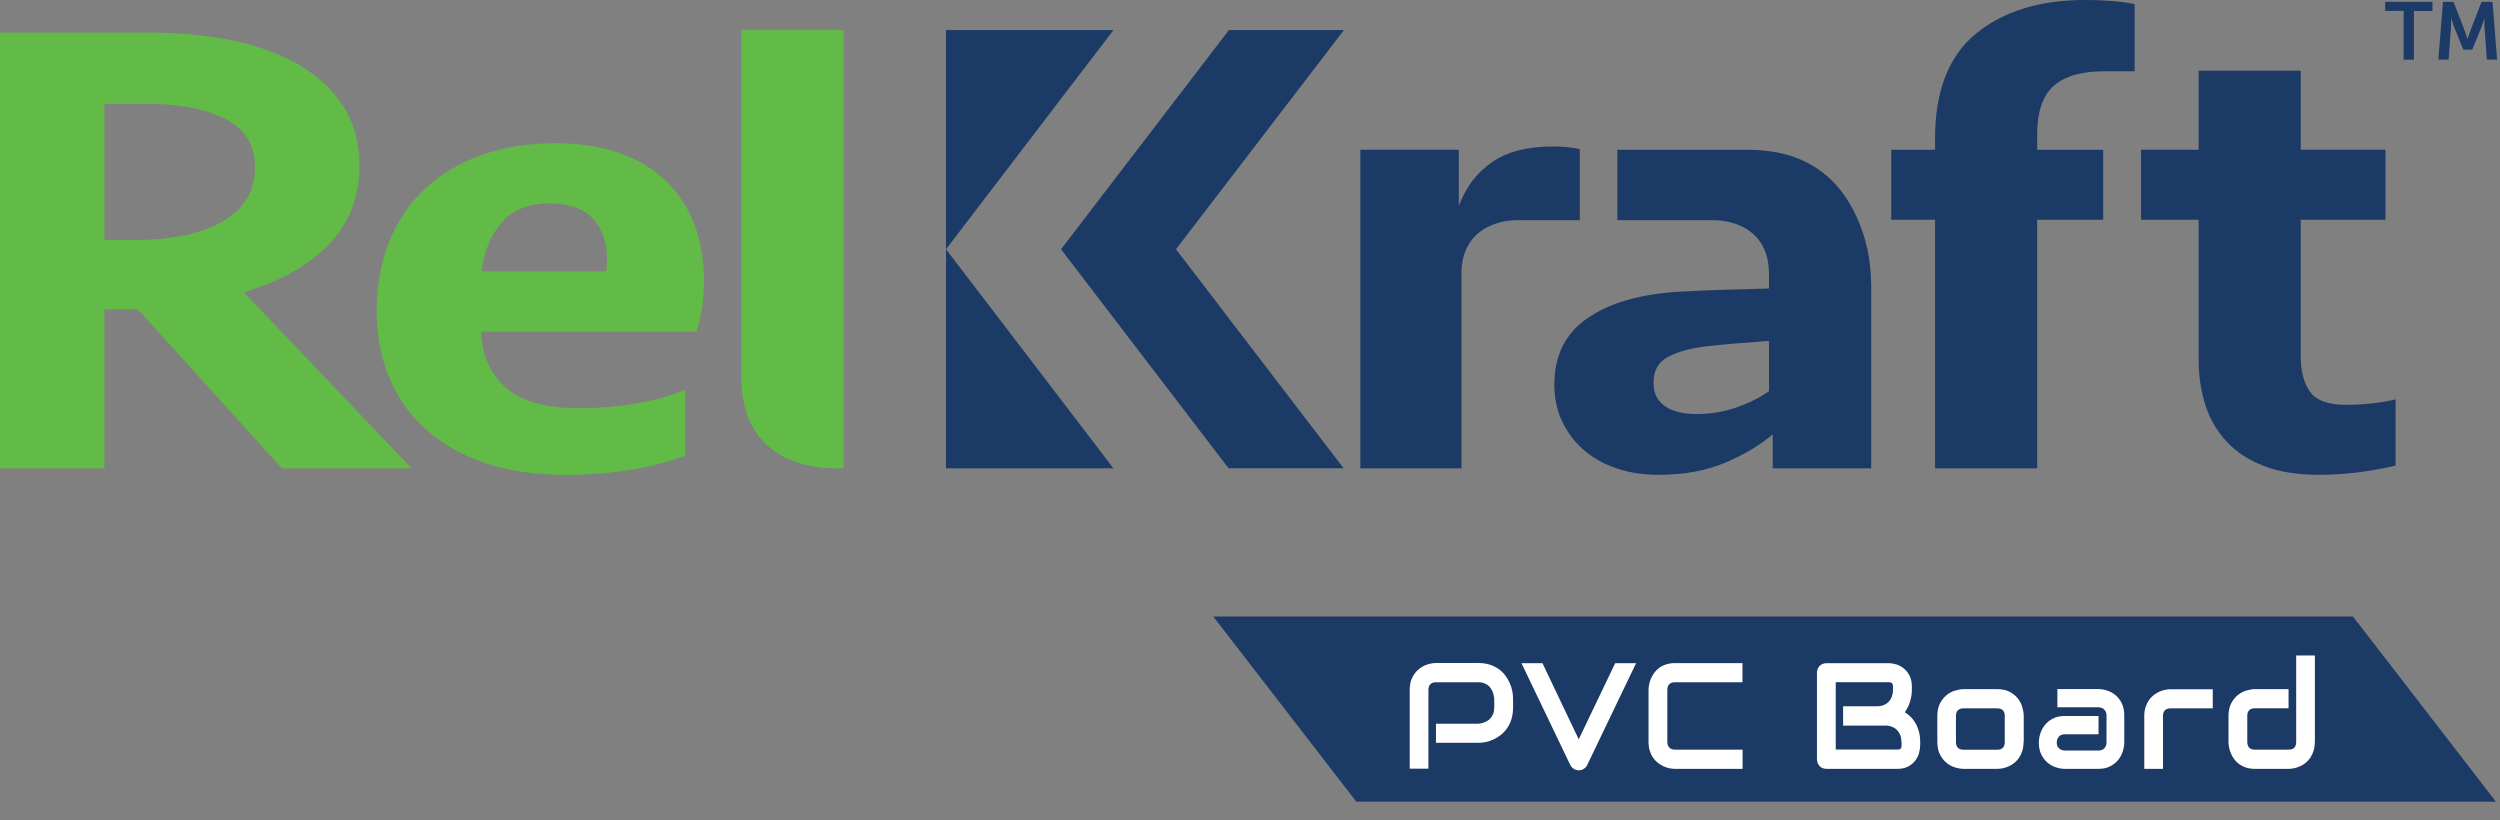 <svg width="128" height="42" viewBox="0 0 128 42" fill="none" xmlns="http://www.w3.org/2000/svg">
<rect x="0" y="0" width="128" height="42" fill="#808080" stroke="none"/>
<path d="M62.12 31.567L69.444 41.047H127.792L120.473 31.567H62.12Z" fill="#1B3A66"/>
<path d="M77.468 36.217C77.468 36.443 77.441 36.64 77.387 36.815C77.334 36.989 77.261 37.146 77.167 37.279C77.073 37.412 76.969 37.527 76.848 37.624C76.727 37.72 76.601 37.798 76.47 37.858C76.34 37.918 76.205 37.964 76.07 37.991C75.935 38.019 75.809 38.033 75.693 38.033H73.521V37.054H75.693C75.814 37.044 75.926 37.017 76.025 36.976C76.124 36.934 76.21 36.879 76.281 36.806C76.353 36.737 76.407 36.649 76.448 36.553C76.488 36.452 76.506 36.341 76.506 36.217V35.772C76.493 35.648 76.466 35.537 76.43 35.431C76.389 35.33 76.335 35.239 76.268 35.165C76.201 35.091 76.12 35.036 76.021 34.995C75.926 34.954 75.814 34.931 75.688 34.931H73.526C73.395 34.931 73.301 34.963 73.234 35.032C73.166 35.101 73.135 35.197 73.135 35.326V39.356H72.177V35.326C72.177 35.073 72.222 34.862 72.312 34.682C72.402 34.508 72.514 34.365 72.649 34.255C72.784 34.149 72.928 34.067 73.085 34.021C73.243 33.97 73.386 33.947 73.521 33.947H75.693C75.908 33.947 76.102 33.975 76.277 34.03C76.448 34.085 76.601 34.163 76.731 34.255C76.861 34.347 76.974 34.457 77.068 34.581C77.163 34.705 77.235 34.834 77.297 34.967C77.36 35.101 77.401 35.239 77.428 35.376C77.455 35.514 77.468 35.643 77.468 35.762V36.208V36.217Z" fill="white"/>
<path d="M83.767 33.956L81.263 39.172C81.222 39.255 81.164 39.319 81.087 39.365C81.011 39.416 80.925 39.439 80.831 39.439C80.737 39.439 80.656 39.416 80.579 39.365C80.503 39.315 80.44 39.25 80.4 39.172L77.9 33.956H78.974L80.831 37.853L82.697 33.956H83.767Z" fill="white"/>
<path d="M89.215 39.365H85.754C85.664 39.365 85.57 39.356 85.466 39.333C85.363 39.31 85.264 39.278 85.165 39.232C85.066 39.186 84.972 39.126 84.882 39.057C84.792 38.984 84.711 38.901 84.639 38.795C84.567 38.694 84.513 38.575 84.468 38.441C84.428 38.308 84.405 38.157 84.405 37.986V35.33C84.405 35.238 84.414 35.142 84.437 35.036C84.454 34.931 84.49 34.829 84.535 34.728C84.58 34.627 84.639 34.531 84.706 34.434C84.778 34.342 84.864 34.26 84.963 34.186C85.061 34.112 85.178 34.057 85.309 34.016C85.439 33.975 85.587 33.952 85.754 33.952H89.215V34.931H85.754C85.628 34.931 85.534 34.963 85.466 35.032C85.399 35.1 85.367 35.202 85.367 35.335V37.982C85.367 38.106 85.403 38.207 85.471 38.276C85.538 38.345 85.632 38.382 85.758 38.382H89.22V39.361L89.215 39.365Z" fill="white"/>
<path d="M98.31 38.175C98.31 38.294 98.292 38.423 98.252 38.566C98.211 38.708 98.144 38.832 98.054 38.952C97.959 39.071 97.843 39.167 97.694 39.246C97.546 39.324 97.366 39.365 97.15 39.365H93.509C93.441 39.365 93.378 39.351 93.315 39.328C93.252 39.305 93.203 39.269 93.162 39.223C93.122 39.177 93.086 39.126 93.064 39.066C93.041 39.007 93.028 38.942 93.028 38.869V34.448C93.028 34.379 93.041 34.315 93.064 34.255C93.086 34.195 93.122 34.14 93.162 34.099C93.203 34.057 93.257 34.016 93.315 33.993C93.374 33.97 93.437 33.956 93.509 33.956H96.719C96.835 33.956 96.961 33.979 97.101 34.02C97.236 34.062 97.361 34.131 97.478 34.227C97.595 34.324 97.69 34.443 97.77 34.595C97.847 34.747 97.887 34.93 97.887 35.151V35.335C97.887 35.51 97.86 35.693 97.802 35.895C97.748 36.093 97.654 36.286 97.528 36.465C97.636 36.534 97.739 36.617 97.834 36.709C97.928 36.801 98.009 36.916 98.081 37.04C98.153 37.164 98.207 37.306 98.252 37.467C98.296 37.628 98.314 37.803 98.314 37.991V38.179L98.31 38.175ZM97.352 37.986C97.352 37.858 97.334 37.743 97.294 37.642C97.254 37.541 97.2 37.453 97.128 37.38C97.056 37.306 96.97 37.251 96.867 37.21C96.763 37.168 96.656 37.15 96.53 37.15H94.367V36.162H96.098C96.224 36.162 96.336 36.144 96.44 36.102C96.543 36.061 96.629 36.006 96.696 35.932C96.768 35.859 96.822 35.771 96.862 35.67C96.898 35.569 96.921 35.454 96.921 35.326V35.142C96.921 34.999 96.853 34.93 96.723 34.93H93.99V38.377H97.155C97.155 38.377 97.191 38.377 97.218 38.377C97.24 38.377 97.263 38.368 97.285 38.354C97.303 38.34 97.321 38.322 97.339 38.29C97.352 38.258 97.361 38.216 97.361 38.166V37.986H97.352Z" fill="white"/>
<path d="M103.606 37.987C103.606 38.157 103.583 38.308 103.543 38.441C103.502 38.575 103.444 38.694 103.377 38.795C103.309 38.897 103.228 38.984 103.138 39.057C103.048 39.131 102.954 39.186 102.855 39.232C102.756 39.278 102.653 39.31 102.554 39.333C102.45 39.356 102.356 39.365 102.266 39.365H100.535C100.405 39.365 100.257 39.342 100.099 39.292C99.942 39.246 99.794 39.168 99.663 39.057C99.528 38.947 99.416 38.805 99.326 38.63C99.236 38.455 99.191 38.239 99.191 37.987V36.658C99.191 36.406 99.236 36.194 99.326 36.02C99.416 35.845 99.528 35.703 99.663 35.592C99.798 35.482 99.942 35.404 100.099 35.358C100.257 35.312 100.4 35.284 100.535 35.284H102.266C102.513 35.284 102.72 35.33 102.896 35.422C103.066 35.514 103.206 35.624 103.314 35.762C103.422 35.9 103.498 36.047 103.543 36.208C103.588 36.369 103.615 36.521 103.615 36.658V37.987H103.606ZM102.644 36.668C102.644 36.53 102.612 36.433 102.545 36.364C102.477 36.3 102.383 36.268 102.257 36.268H100.535C100.405 36.268 100.311 36.3 100.243 36.369C100.176 36.433 100.144 36.534 100.144 36.663V37.991C100.144 38.12 100.176 38.216 100.243 38.285C100.311 38.354 100.405 38.386 100.535 38.386H102.257C102.388 38.386 102.486 38.354 102.549 38.285C102.612 38.216 102.644 38.12 102.644 37.991V36.672V36.668Z" fill="white"/>
<path d="M108.762 38.014C108.762 38.152 108.74 38.294 108.69 38.455C108.641 38.616 108.569 38.758 108.466 38.892C108.362 39.025 108.223 39.14 108.056 39.227C107.886 39.319 107.683 39.365 107.441 39.365H105.71C105.579 39.365 105.431 39.342 105.278 39.291C105.125 39.246 104.981 39.167 104.851 39.062C104.721 38.956 104.608 38.814 104.523 38.644C104.433 38.474 104.388 38.262 104.388 38.014C104.388 37.881 104.411 37.729 104.46 37.573C104.509 37.417 104.581 37.27 104.689 37.132C104.797 36.994 104.932 36.883 105.098 36.796C105.269 36.704 105.472 36.658 105.714 36.658H107.445V37.596H105.714C105.584 37.596 105.48 37.637 105.413 37.72C105.341 37.803 105.305 37.904 105.305 38.023C105.305 38.152 105.346 38.253 105.431 38.322C105.516 38.391 105.611 38.428 105.723 38.428H107.445C107.575 38.428 107.674 38.386 107.746 38.308C107.818 38.225 107.854 38.129 107.854 38.005V36.635C107.854 36.507 107.814 36.406 107.737 36.327C107.661 36.254 107.562 36.213 107.445 36.213H105.337V35.28H107.445C107.575 35.28 107.719 35.303 107.877 35.353C108.03 35.399 108.173 35.477 108.304 35.583C108.434 35.689 108.547 35.831 108.632 36.001C108.722 36.176 108.762 36.383 108.762 36.631V38.009V38.014Z" fill="white"/>
<path d="M113.298 36.268H111.14C111.01 36.268 110.911 36.3 110.844 36.369C110.776 36.433 110.745 36.534 110.745 36.663V39.365H109.787V36.663C109.787 36.493 109.805 36.346 109.85 36.213C109.895 36.079 109.949 35.96 110.017 35.859C110.084 35.758 110.169 35.67 110.259 35.597C110.349 35.523 110.444 35.468 110.543 35.422C110.641 35.376 110.745 35.344 110.844 35.321C110.947 35.298 111.042 35.289 111.127 35.289H113.294V36.268H113.298Z" fill="white"/>
<path d="M118.518 37.986C118.518 38.157 118.495 38.308 118.455 38.441C118.414 38.575 118.356 38.694 118.288 38.795C118.221 38.896 118.14 38.984 118.05 39.057C117.96 39.131 117.866 39.186 117.767 39.232C117.668 39.278 117.565 39.31 117.466 39.333C117.362 39.356 117.268 39.365 117.178 39.365H115.447C115.281 39.365 115.133 39.342 115.002 39.301C114.872 39.26 114.759 39.2 114.656 39.131C114.557 39.057 114.472 38.979 114.4 38.883C114.332 38.791 114.274 38.694 114.229 38.589C114.184 38.483 114.153 38.382 114.13 38.281C114.108 38.175 114.099 38.078 114.099 37.986V36.658C114.099 36.406 114.144 36.194 114.233 36.02C114.323 35.845 114.436 35.703 114.571 35.592C114.705 35.482 114.849 35.404 115.007 35.358C115.164 35.312 115.308 35.284 115.443 35.284H117.174V36.263H115.452C115.321 36.263 115.227 36.295 115.16 36.364C115.092 36.429 115.061 36.53 115.061 36.658V37.977C115.061 38.111 115.092 38.212 115.16 38.281C115.227 38.35 115.321 38.382 115.447 38.382H117.178C117.308 38.382 117.407 38.35 117.47 38.281C117.533 38.212 117.565 38.115 117.565 37.986V33.561H118.522V37.986H118.518Z" fill="white"/>
<path d="M12.484 14.968C14.395 14.389 15.856 13.557 16.877 12.472C17.892 11.388 18.405 10.055 18.405 8.47C18.405 7.33 18.135 6.337 17.605 5.487C17.07 4.637 16.324 3.929 15.37 3.359C14.417 2.79 13.275 2.367 11.954 2.086C10.628 1.806 9.18 1.668 7.602 1.668H0V23.979H5.345V15.841H7.063L14.431 23.979H21.075L12.484 14.968ZM11.378 11.351C10.259 11.976 8.78 12.288 6.95 12.288H5.345V5.317H7.557C9.185 5.317 10.511 5.574 11.527 6.089C12.543 6.604 13.055 7.431 13.055 8.566C13.055 9.793 12.493 10.721 11.374 11.346L11.378 11.351Z" fill="#62BB46"/>
<path d="M80.881 7.629C80.467 7.546 80.008 7.5 79.5 7.5C78.201 7.5 77.167 7.766 76.389 8.304C75.612 8.842 75.045 9.586 74.69 10.547V7.665H69.65V23.979H74.829V13.791C74.915 12.371 75.773 11.595 76.983 11.342C77.244 11.287 77.509 11.273 77.774 11.273H80.885V7.629H80.881Z" fill="#1B3A66"/>
<path d="M57.009 23.979L48.436 12.762V23.979H57.009Z" fill="#1B3A66"/>
<path d="M57.009 1.539L48.436 12.762V1.539H57.009Z" fill="#1B3A66"/>
<path d="M35.079 19.963C34.342 20.262 33.506 20.496 32.566 20.657C31.622 20.818 30.656 20.9 29.667 20.9C27.936 20.9 26.677 20.547 25.886 19.839C25.095 19.131 24.676 18.18 24.627 16.98H35.659C35.785 16.599 35.88 16.181 35.947 15.726C36.01 15.266 36.041 14.816 36.041 14.37C36.041 13.3 35.875 12.334 35.547 11.47C35.214 10.611 34.733 9.876 34.095 9.26C33.456 8.644 32.665 8.171 31.708 7.835C30.755 7.5 29.667 7.334 28.444 7.334C27.019 7.334 25.737 7.541 24.609 7.955C23.476 8.368 22.514 8.947 21.727 9.697C20.936 10.446 20.334 11.351 19.916 12.408C19.497 13.47 19.286 14.637 19.286 15.91C19.286 17.183 19.502 18.304 19.934 19.343C20.365 20.381 20.994 21.268 21.822 22.003C22.649 22.739 23.66 23.308 24.856 23.713C26.052 24.113 27.428 24.315 28.979 24.315C30.224 24.315 31.433 24.209 32.607 23.998C33.506 23.837 34.333 23.616 35.079 23.341V19.968V19.963ZM25.674 11.402C26.245 10.744 27.068 10.414 28.138 10.414C29.208 10.414 30.022 10.731 30.507 11.369C30.988 12.004 31.168 12.849 31.042 13.897H24.667C24.771 12.89 25.108 12.059 25.679 11.402H25.674Z" fill="#62BB46"/>
<path d="M68.81 1.539H62.921L54.325 12.762L62.903 23.975H68.792L60.21 12.762L68.81 1.539Z" fill="#1B3A66"/>
<path d="M37.956 1.544V19.393C37.956 19.972 38.037 20.537 38.204 21.084C38.37 21.631 38.649 22.123 39.044 22.559C39.44 22.996 39.953 23.341 40.591 23.598C41.279 23.874 42.142 24.002 43.185 23.979V18.956V1.544H37.956Z" fill="#62BB46"/>
<path d="M120.163 20.73C119.219 20.73 118.59 20.51 118.275 20.059C117.956 19.614 117.798 19.012 117.798 18.249V11.25H122.137V7.665H117.798V3.617H112.57V7.665H109.621V11.25H112.57V18.387C112.57 19.237 112.682 20.018 112.912 20.73C113.141 21.447 113.505 22.072 114 22.605C114.494 23.143 115.133 23.561 115.91 23.86C116.688 24.163 117.637 24.31 118.756 24.31C119.597 24.31 120.437 24.241 121.278 24.108C121.768 24.03 122.245 23.938 122.654 23.837V20.45C121.867 20.629 121.013 20.726 120.168 20.726L120.163 20.73Z" fill="#1B3A66"/>
<path d="M105.143 4.402C105.701 3.902 106.568 3.649 107.737 3.649C107.769 3.649 108.83 3.649 109.293 3.649V0.211C109.028 0.156 108.758 0.11 108.484 0.083C107.913 0.028 107.333 0 106.748 0C104.429 0 102.567 0.579 101.169 1.723C99.771 2.872 99.074 4.664 99.074 7.1V7.67H96.831V11.25H99.074V23.979H104.303V11.25H107.683V7.67H104.303V6.898C104.303 5.735 104.581 4.903 105.143 4.402Z" fill="#1B3A66"/>
<path d="M95.042 11.071C93.94 8.69 92.007 7.67 89.512 7.67H82.809V11.273H87.615C87.889 11.273 88.168 11.287 88.438 11.346C89.696 11.613 90.573 12.458 90.573 14.025V14.77C89.912 14.793 89.175 14.816 88.361 14.834C87.547 14.857 86.756 14.889 85.992 14.935C84.01 15.05 82.441 15.496 81.299 16.277C80.152 17.059 79.581 18.198 79.581 19.692C79.581 20.363 79.707 20.979 79.963 21.535C80.22 22.095 80.575 22.578 81.033 22.991C81.492 23.405 82.049 23.727 82.715 23.961C83.376 24.195 84.113 24.31 84.927 24.31C86.199 24.31 87.318 24.108 88.285 23.708C89.251 23.308 90.079 22.817 90.766 22.238V23.979H95.806V14.715C95.797 13.304 95.568 12.21 95.042 11.071ZM90.578 20.027C90.092 20.363 89.535 20.643 88.896 20.864C88.258 21.089 87.575 21.199 86.833 21.199C86.172 21.199 85.641 21.066 85.25 20.799C84.855 20.533 84.661 20.128 84.661 19.595C84.661 18.993 84.891 18.561 85.345 18.304C85.803 18.047 86.415 17.863 87.179 17.753C87.687 17.688 88.244 17.633 88.856 17.587C89.467 17.541 90.043 17.5 90.573 17.454V20.032L90.578 20.027Z" fill="#1B3A66"/>
<path d="M123.067 0.556H122.119V0.096H124.542V0.561H123.593V3.056H123.067V0.556Z" fill="#1B3A66"/>
<path d="M125.059 0.096H125.621L126.187 1.558C126.255 1.732 126.336 1.99 126.336 1.99H126.345C126.345 1.99 126.421 1.732 126.489 1.558L127.055 0.096H127.617L127.851 3.051H127.329L127.208 1.397C127.194 1.199 127.208 0.937 127.208 0.937H127.199C127.199 0.937 127.113 1.227 127.046 1.397L126.578 2.541H126.12L125.657 1.397C125.589 1.227 125.499 0.933 125.499 0.933H125.491C125.491 0.933 125.5 1.199 125.491 1.397L125.369 3.051H124.843L125.081 0.096H125.059Z" fill="#1B3A66"/>
</svg>
